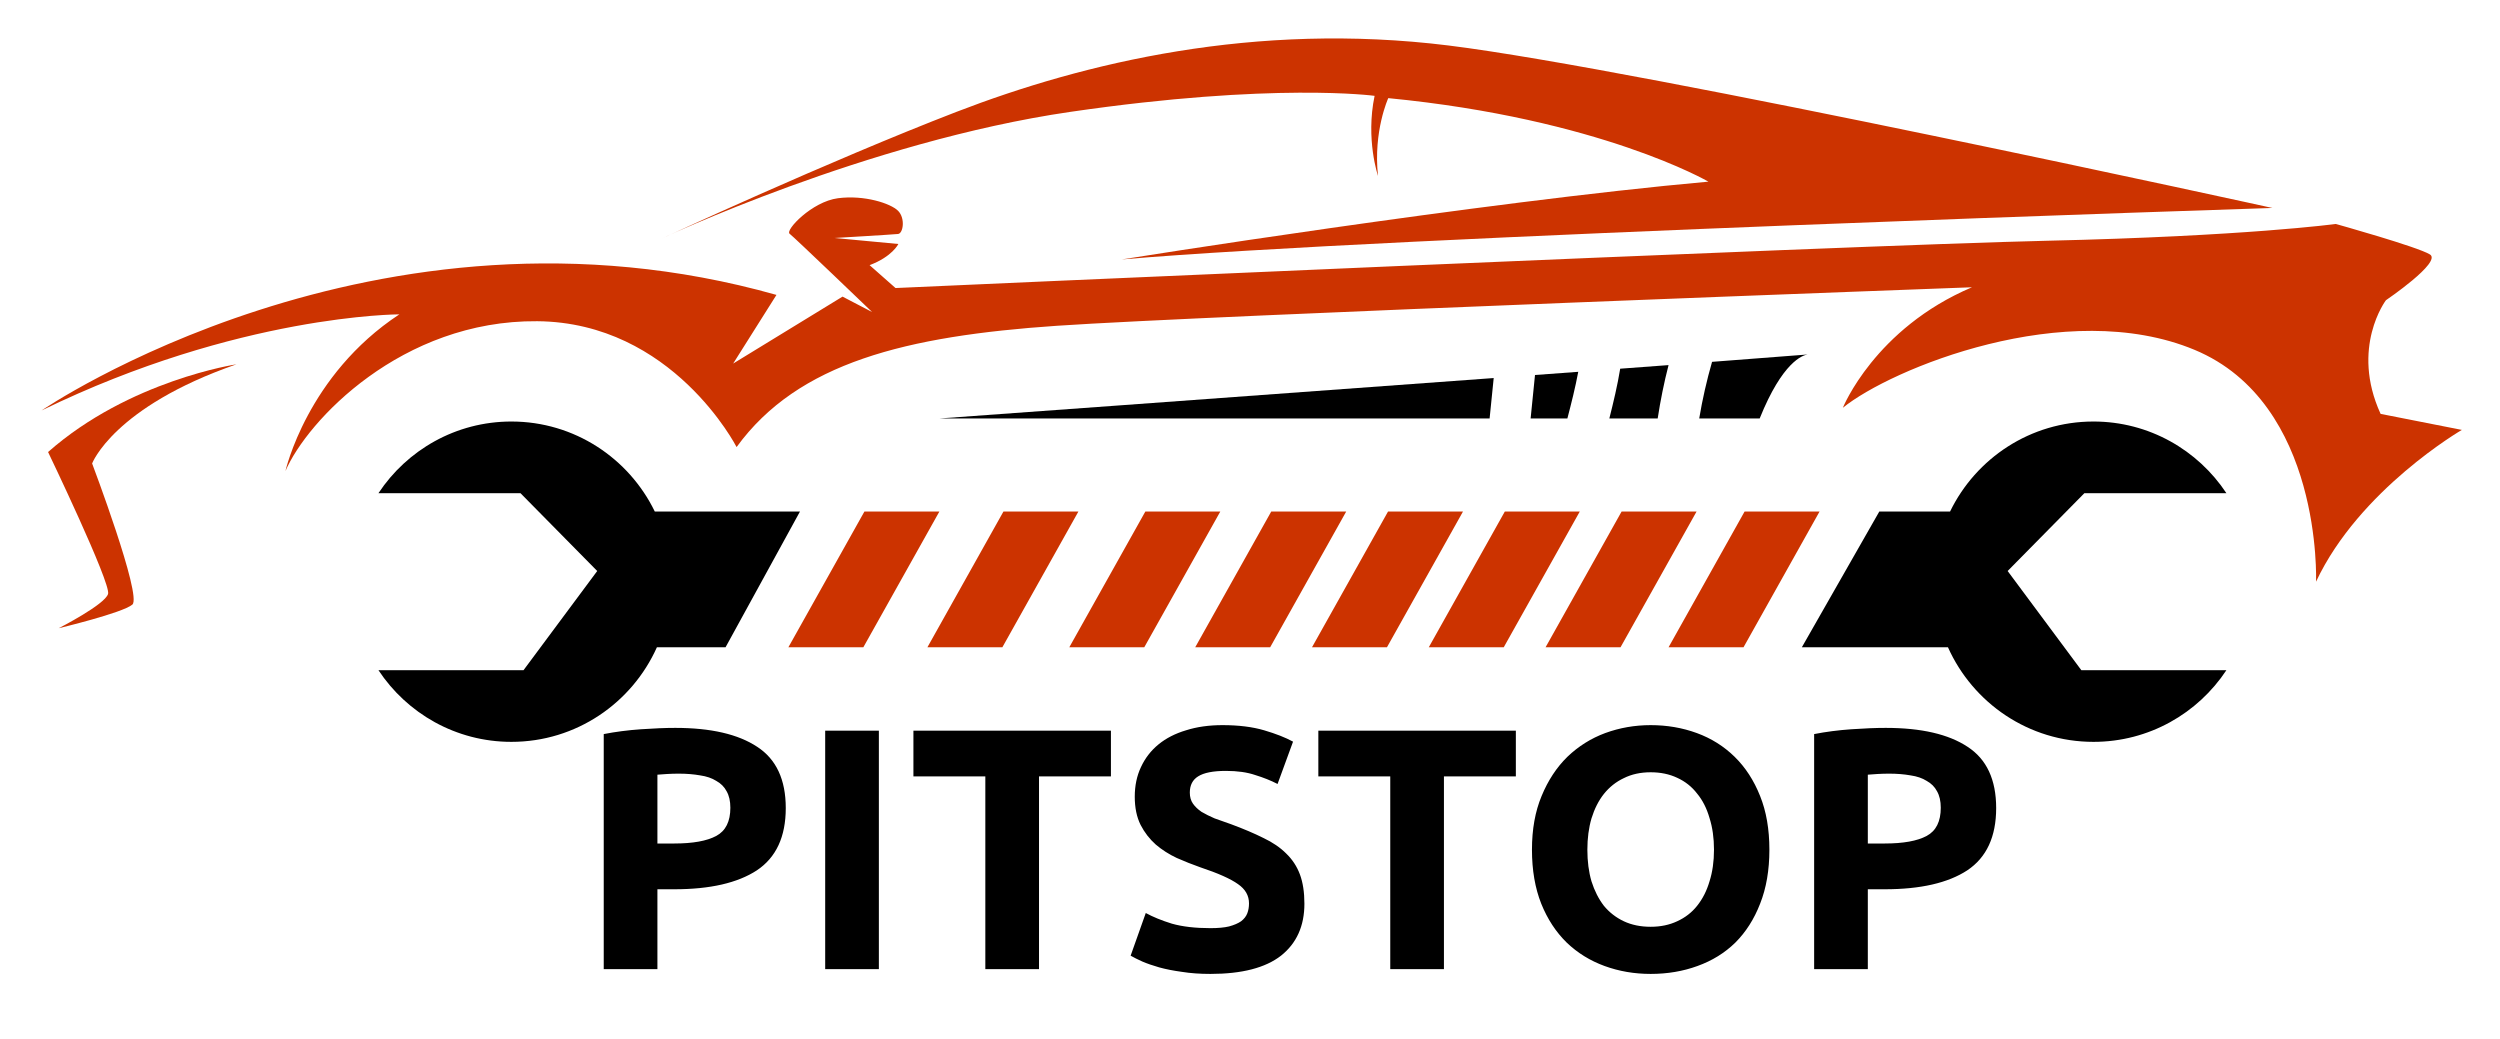 <svg width="712" height="296" viewBox="0 0 712 296" fill="none" xmlns="http://www.w3.org/2000/svg">
<g clip-path="url(#clip0_1_2)">
<g clip-path="url(#clip1_1_2)">
<path d="M11.851 116.899C11.851 116.899 106.922 51.731 221.136 83.989L208.806 103.539L239.955 84.477L248.391 88.875C248.391 88.875 226.165 67.533 224.867 66.555C223.57 65.577 231.195 57.431 238.657 56.454C246.12 55.476 253.665 57.92 255.773 60.038C257.882 62.156 257.233 66.473 255.773 66.636C254.313 66.799 237.683 67.777 237.683 67.777L255.855 69.487C255.855 69.487 254.151 73.074 247.661 75.516L255.044 82.032C255.044 82.032 526.359 69.867 583.033 68.564C639.707 67.261 665.233 63.785 665.233 63.785C665.233 63.785 688.593 70.301 692.056 72.473C695.517 74.646 679.51 85.508 679.51 85.508C679.51 85.508 669.343 98.975 677.995 117.874L701.141 122.436C701.141 122.436 671.938 139.379 659.608 165.664C659.608 165.664 661.553 114.833 624.997 99.628C588.441 84.423 538.471 105.059 524.844 116.137C524.844 116.137 533.928 93.544 561.618 81.815C561.618 81.815 343.788 89.853 300.958 92.785C258.128 95.717 227.302 103.212 209.781 127.324C209.781 127.324 191.61 91.807 152.998 91.482C114.386 91.156 87.454 119.83 81.289 134.167C81.289 134.167 87.454 106.797 113.737 89.527C113.736 89.529 67.984 89.529 11.851 116.899Z" fill="#cc3300"/>
<path d="M67.337 103.757C67.337 103.757 36.836 108.318 13.69 128.737C13.69 128.737 31.644 166.101 30.779 169.143C29.914 172.182 16.718 178.918 16.718 178.918C16.718 178.918 34.89 174.572 37.7 172.182C40.513 169.794 26.236 131.996 26.236 131.996C26.236 131.996 32.293 115.922 67.337 103.757Z" fill="#cc3300"/>
<path d="M425.405 107.667C353.695 112.943 267.536 119.18 267.536 119.18H424.241C424.642 115.344 425.033 111.506 425.405 107.667Z" fill="#000000"/>
<path d="M449.486 105.892C445.465 106.188 441.355 106.493 437.168 106.801C436.77 110.93 436.354 115.055 435.922 119.18H446.388C447.54 114.769 448.652 110.353 449.486 105.892Z" fill="#000000"/>
<path d="M475.203 103.981C470.824 104.308 466.223 104.65 461.433 105.005C460.649 109.776 459.528 114.482 458.34 119.179H472.109C472.892 114.066 473.91 108.987 475.203 103.981Z" fill="#000000"/>
<path d="M487.595 103.052C486.071 108.36 484.846 113.741 483.938 119.18H501.157C507.663 102.99 513.425 101.161 514.799 100.958C509.24 101.409 499.724 102.14 487.595 103.052Z" fill="#000000"/>
<path d="M188.041 68.132C188.041 68.132 236.063 45.866 272.405 31.856C308.746 17.845 357.417 6.114 412.577 12.958C467.738 19.8 647.171 59.227 647.171 59.227C647.171 59.227 395.055 67.373 319.453 73.89C319.453 73.89 421.337 57.598 486.556 51.733C486.556 51.733 455.731 33.812 395.379 27.947C395.379 27.947 391.066 37.353 392.458 50.104C392.458 50.104 388.889 39.677 391.485 27.295C391.485 27.295 362.931 23.385 304.85 31.857C246.77 40.327 188.041 68.132 188.041 68.132Z" fill="#cc3300"/>
<path d="M186.484 145.683C179.106 130.507 163.592 120.049 145.644 120.049C129.833 120.049 115.916 128.163 107.779 140.467H148.24L170.087 162.623L149.104 190.864H107.779C115.915 203.167 129.833 211.282 145.644 211.282C164.101 211.282 179.974 200.221 187.082 184.347H206.635L227.834 145.681H186.484V145.683Z" fill="#000000"/>
<path d="M555.379 145.683C562.757 130.507 578.271 120.049 596.219 120.049C612.03 120.049 625.947 128.163 634.084 140.467H593.623L571.776 162.623L592.759 190.864H634.084C625.949 203.167 612.03 211.282 596.219 211.282C577.763 211.282 561.889 200.221 554.782 184.347H513.164L535.228 145.681H555.379V145.683Z" fill="#000000"/>
<path d="M246.188 145.683L224.528 184.349H245.876L267.537 145.683H246.188Z" fill="#cc3300"/>
<path d="M326.194 145.683L304.534 184.349H325.884L347.543 145.683H326.194Z" fill="#cc3300"/>
<path d="M428.575 145.683L406.915 184.349H428.262L449.922 145.683H428.575Z" fill="#cc3300"/>
<path d="M362.052 145.683L340.393 184.349H361.741L383.401 145.683H362.052Z" fill="#cc3300"/>
<path d="M285.782 145.683L264.122 184.349H285.47L307.13 145.683H285.782Z" fill="#cc3300"/>
<path d="M395.314 145.683L373.654 184.349H395.002L416.662 145.683H395.314Z" fill="#cc3300"/>
<path d="M461.834 145.683L440.174 184.349H461.524L483.183 145.683H461.834Z" fill="#cc3300"/>
<path d="M496.863 145.683L475.203 184.349H496.551L518.211 145.683H496.863Z" fill="#cc3300"/>
<path d="M192.328 207.302C202.455 207.302 210.23 209.099 215.652 212.692C221.075 216.22 223.786 222.035 223.786 230.136C223.786 238.303 221.042 244.215 215.554 247.874C210.066 251.467 202.226 253.264 192.034 253.264H187.232V276H171.944V209.066C175.276 208.413 178.804 207.955 182.528 207.694C186.252 207.433 189.519 207.302 192.328 207.302ZM193.308 220.336C192.198 220.336 191.087 220.369 189.976 220.434C188.931 220.499 188.016 220.565 187.232 220.63V240.23H192.034C197.326 240.23 201.312 239.511 203.99 238.074C206.669 236.637 208.008 233.958 208.008 230.038C208.008 228.143 207.649 226.575 206.93 225.334C206.277 224.093 205.297 223.113 203.99 222.394C202.749 221.61 201.214 221.087 199.384 220.826C197.555 220.499 195.53 220.336 193.308 220.336ZM235.013 208.086H250.301V276H235.013V208.086ZM316.393 208.086V221.12H295.911V276H280.623V221.12H260.141V208.086H316.393ZM344.74 264.338C346.896 264.338 348.66 264.175 350.032 263.848C351.469 263.456 352.613 262.966 353.462 262.378C354.311 261.725 354.899 260.973 355.226 260.124C355.553 259.275 355.716 258.327 355.716 257.282C355.716 255.061 354.671 253.231 352.58 251.794C350.489 250.291 346.896 248.691 341.8 246.992C339.579 246.208 337.357 245.326 335.136 244.346C332.915 243.301 330.922 242.027 329.158 240.524C327.394 238.956 325.957 237.094 324.846 234.938C323.735 232.717 323.18 230.038 323.18 226.902C323.18 223.766 323.768 220.957 324.944 218.474C326.12 215.926 327.786 213.77 329.942 212.006C332.098 210.242 334.711 208.903 337.782 207.988C340.853 207.008 344.315 206.518 348.17 206.518C352.743 206.518 356.696 207.008 360.028 207.988C363.36 208.968 366.104 210.046 368.26 211.222L363.85 223.276C361.955 222.296 359.832 221.447 357.48 220.728C355.193 219.944 352.417 219.552 349.15 219.552C345.491 219.552 342.845 220.075 341.212 221.12C339.644 222.1 338.86 223.635 338.86 225.726C338.86 226.967 339.154 228.013 339.742 228.862C340.33 229.711 341.147 230.495 342.192 231.214C343.303 231.867 344.544 232.488 345.916 233.076C347.353 233.599 348.921 234.154 350.62 234.742C354.148 236.049 357.219 237.355 359.832 238.662C362.445 239.903 364.601 241.373 366.3 243.072C368.064 244.771 369.371 246.763 370.22 249.05C371.069 251.337 371.494 254.113 371.494 257.38C371.494 263.717 369.273 268.65 364.83 272.178C360.387 275.641 353.691 277.372 344.74 277.372C341.735 277.372 339.023 277.176 336.606 276.784C334.189 276.457 332.033 276.033 330.138 275.51C328.309 274.987 326.708 274.432 325.336 273.844C324.029 273.256 322.919 272.701 322.004 272.178L326.316 260.026C328.341 261.137 330.824 262.149 333.764 263.064C336.769 263.913 340.428 264.338 344.74 264.338ZM431.715 208.086V221.12H411.233V276H395.945V221.12H375.463V208.086H431.715ZM452.081 241.994C452.081 245.326 452.473 248.331 453.257 251.01C454.107 253.689 455.283 256.008 456.785 257.968C458.353 259.863 460.248 261.333 462.469 262.378C464.691 263.423 467.239 263.946 470.113 263.946C472.923 263.946 475.438 263.423 477.659 262.378C479.946 261.333 481.841 259.863 483.343 257.968C484.911 256.008 486.087 253.689 486.871 251.01C487.721 248.331 488.145 245.326 488.145 241.994C488.145 238.662 487.721 235.657 486.871 232.978C486.087 230.234 484.911 227.915 483.343 226.02C481.841 224.06 479.946 222.557 477.659 221.512C475.438 220.467 472.923 219.944 470.113 219.944C467.239 219.944 464.691 220.499 462.469 221.61C460.248 222.655 458.353 224.158 456.785 226.118C455.283 228.013 454.107 230.332 453.257 233.076C452.473 235.755 452.081 238.727 452.081 241.994ZM503.923 241.994C503.923 247.809 503.041 252.937 501.277 257.38C499.579 261.757 497.227 265.449 494.221 268.454C491.216 271.394 487.623 273.615 483.441 275.118C479.325 276.621 474.883 277.372 470.113 277.372C465.475 277.372 461.097 276.621 456.981 275.118C452.865 273.615 449.272 271.394 446.201 268.454C443.131 265.449 440.713 261.757 438.949 257.38C437.185 252.937 436.303 247.809 436.303 241.994C436.303 236.179 437.218 231.083 439.047 226.706C440.877 222.263 443.327 218.539 446.397 215.534C449.533 212.529 453.127 210.275 457.177 208.772C461.293 207.269 465.605 206.518 470.113 206.518C474.752 206.518 479.129 207.269 483.245 208.772C487.361 210.275 490.955 212.529 494.025 215.534C497.096 218.539 499.513 222.263 501.277 226.706C503.041 231.083 503.923 236.179 503.923 241.994ZM537.051 207.302C547.178 207.302 554.952 209.099 560.375 212.692C565.798 216.22 568.509 222.035 568.509 230.136C568.509 238.303 565.765 244.215 560.277 247.874C554.789 251.467 546.949 253.264 536.757 253.264H531.955V276H516.667V209.066C519.999 208.413 523.527 207.955 527.251 207.694C530.975 207.433 534.242 207.302 537.051 207.302ZM538.031 220.336C536.92 220.336 535.81 220.369 534.699 220.434C533.654 220.499 532.739 220.565 531.955 220.63V240.23H536.757C542.049 240.23 546.034 239.511 548.713 238.074C551.392 236.637 552.731 233.958 552.731 230.038C552.731 228.143 552.372 226.575 551.653 225.334C551 224.093 550.02 223.113 548.713 222.394C547.472 221.61 545.936 221.087 544.107 220.826C542.278 220.499 540.252 220.336 538.031 220.336Z" fill="#000000"/>
</g>
</g>
<defs>
<clipPath id="clip0_1_2">
<rect width="712" height="296" fill="white"/>
</clipPath>
<clipPath id="clip1_1_2">
<rect width="999" height="1098.73" fill="white" transform="translate(-131 -364)"/>
</clipPath>
</defs>
</svg>
